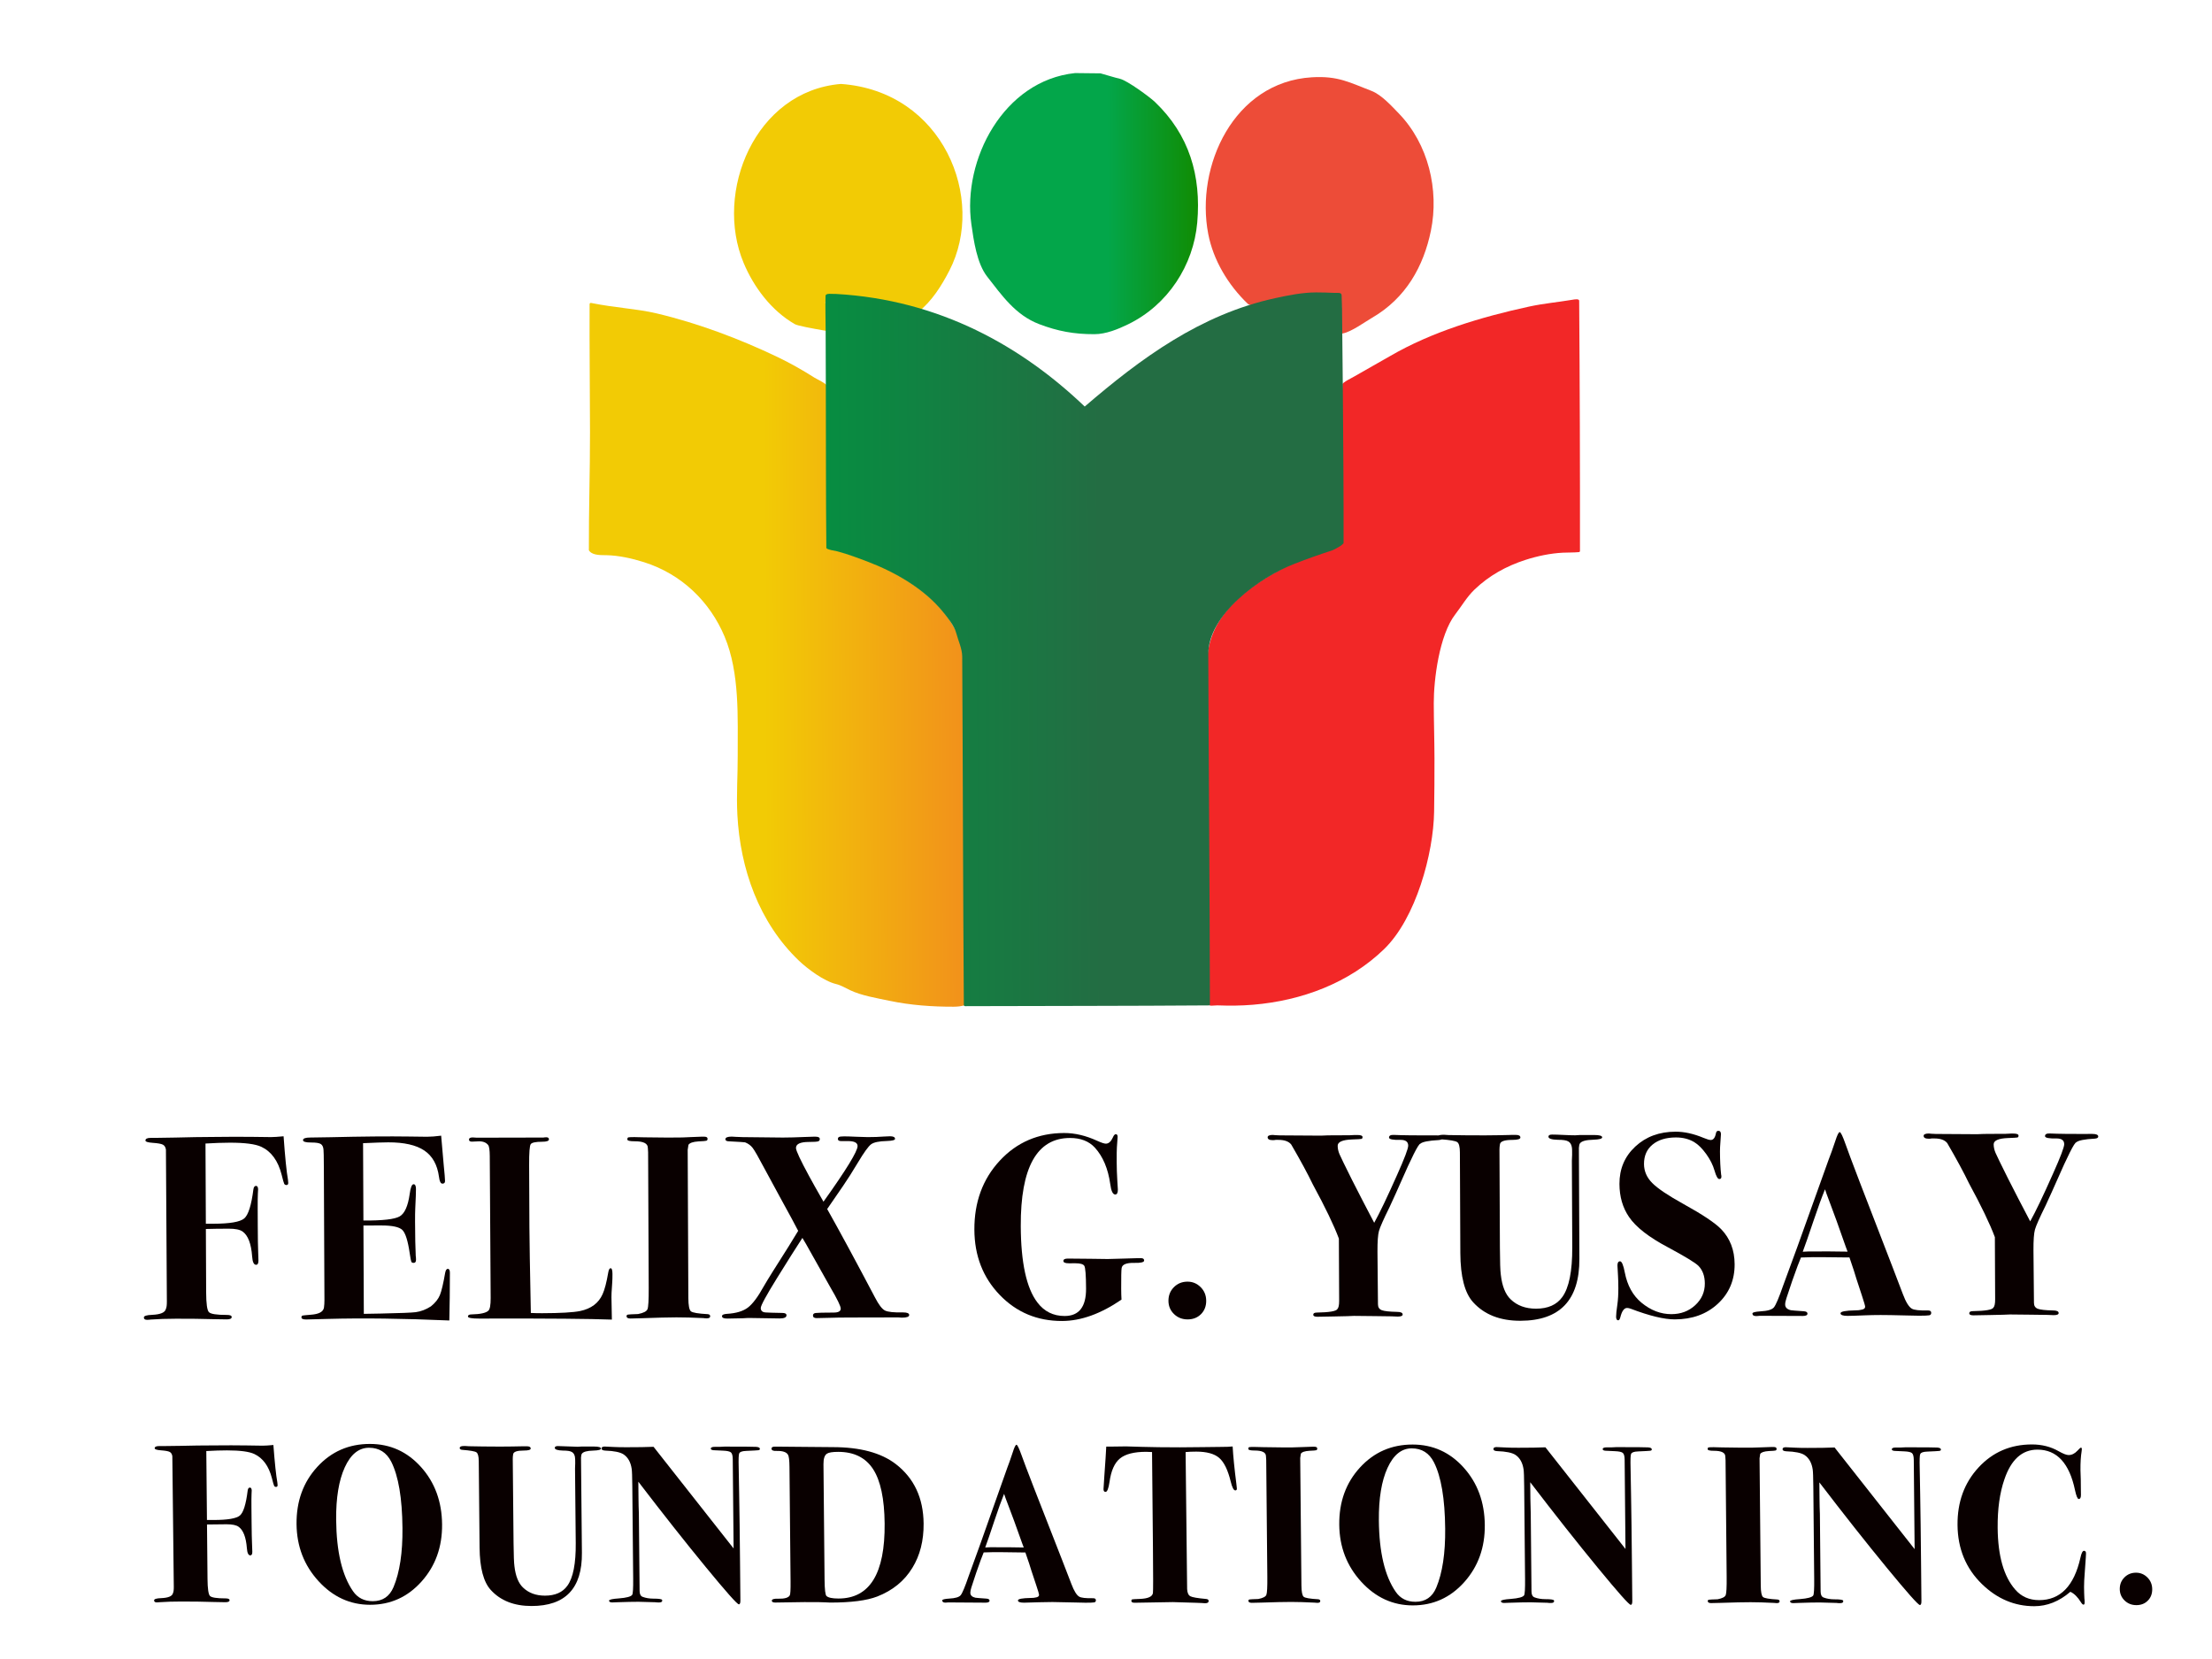 <?xml version="1.0" encoding="UTF-8" standalone="no"?>
<!DOCTYPE svg PUBLIC "-//W3C//DTD SVG 1.1//EN" "http://www.w3.org/Graphics/SVG/1.1/DTD/svg11.dtd">
<!-- Created with Vectornator (http://vectornator.io/) -->
<svg height="100%" stroke-miterlimit="10" style="fill-rule:nonzero;clip-rule:evenodd;stroke-linecap:round;stroke-linejoin:round;" version="1.1" viewBox="0 0 1080 810" width="100%" xml:space="preserve" xmlns="http://www.w3.org/2000/svg" xmlns:vectornator="http://vectornator.io" xmlns:xlink="http://www.w3.org/1999/xlink">
<defs>
<linearGradient gradientTransform="matrix(0.475 -0.001 0.002 0.473 188.091 18.781)" gradientUnits="userSpaceOnUse" id="LinearGradient" x1="207.447" x2="592.232" y1="637.423" y2="637.423">
<stop offset="0.467" stop-color="#f2cb05"/>
<stop offset="1" stop-color="#f2911b"/>
</linearGradient>
<filter color-interpolation-filters="sRGB" filterUnits="userSpaceOnUse" height="368.648" id="Filter" width="208.608" x="275.006" y="145.374">
<feDropShadow dx="-3.67321e-05" dy="10" flood-color="#000000" flood-opacity="0.333" in="SourceGraphic" result="Shadow" stdDeviation="5"/>
</filter>
<filter color-interpolation-filters="sRGB" filterUnits="userSpaceOnUse" height="369.889" id="Filter_2" width="206.749" x="577.174" y="143.629">
<feDropShadow dx="-3.67321e-05" dy="10" flood-color="#000000" flood-opacity="0.2" in="SourceGraphic" result="Shadow" stdDeviation="5"/>
</filter>
<linearGradient gradientTransform="matrix(0.371 -0.001 0.001 0.356 262.266 13.017)" gradientUnits="userSpaceOnUse" id="LinearGradient_2" x1="569.264" x2="869.298" y1="244.747" y2="244.747">
<stop offset="0.603" stop-color="#03a64a"/>
<stop offset="1" stop-color="#108c03"/>
</linearGradient>
<filter color-interpolation-filters="sRGB" filterUnits="userSpaceOnUse" height="152.487" id="Filter_3" width="136.266" x="461.156" y="33.178">
<feDropShadow dx="-3.67321e-05" dy="10" flood-color="#000000" flood-opacity="0.333" in="SourceGraphic" result="Shadow" stdDeviation="5"/>
</filter>
<filter color-interpolation-filters="sRGB" filterUnits="userSpaceOnUse" height="150.212" id="Filter_4" width="136.264" x="576.199" y="35.123">
<feDropShadow dx="-3.67321e-05" dy="10" flood-color="#000000" flood-opacity="0.333" in="SourceGraphic" result="Shadow" stdDeviation="5"/>
</filter>
<filter color-interpolation-filters="sRGB" filterUnits="userSpaceOnUse" height="147.555" id="Filter_5" width="136.539" x="345.887" y="38.482">
<feDropShadow dx="-3.67321e-05" dy="10" flood-color="#000000" flood-opacity="0.333" in="SourceGraphic" result="Shadow" stdDeviation="5"/>
</filter>
<linearGradient gradientTransform="matrix(0.475 -0.001 0.002 0.473 188.091 18.781)" gradientUnits="userSpaceOnUse" id="LinearGradient_3" x1="451.174" x2="982.651" y1="632.955" y2="632.955">
<stop offset="0" stop-color="#078d41"/>
<stop offset="0.531" stop-color="#236d43"/>
</linearGradient>
<filter color-interpolation-filters="sRGB" filterUnits="userSpaceOnUse" height="373.514" id="Filter_6" width="277.996" x="390.508" y="140.268">
<feDropShadow dx="-3.67321e-05" dy="10" flood-color="#000000" flood-opacity="0.333" in="SourceGraphic" result="Shadow" stdDeviation="5"/>
</filter>
</defs>
<g id="Layer-1" vectornator:layerName="Layer 1">
<path d="M288.383 147.874C288.211 148.04 287.867 148.139 287.866 148.374C287.761 169.242 288.043 190.11 288.065 210.979C288.086 230.683 287.447 248.874 287.51 268.579C287.511 268.765 287.73 268.972 287.846 269.12C289.531 271.265 294.015 271.023 296.041 271.065C302.184 271.193 308.671 272.659 314.475 274.499C332.928 280.347 346.666 293.864 353.773 310.791C361.257 328.615 360.127 350.478 360.185 368.887C360.216 378.547 359.508 388.161 360.018 397.82C361.401 424.059 370.473 450.328 390.085 469.061C394.245 473.035 402.276 479.053 408.286 480.477C410.555 481.015 412.927 482.441 415.042 483.449C420.643 486.12 428.044 487.319 434.26 488.627C444.538 490.788 455.13 491.554 465.667 491.521C467.553 491.515 469.347 491.328 471.114 490.755C470.934 434.137 470.84 377.518 470.574 320.899C470.563 318.448 469.807 315.745 468.994 313.422C462.724 295.526 446.402 284.222 429.433 276.133C423.365 273.24 416.446 271.269 409.949 269.21C409.215 268.977 403.983 268.038 403.975 267.233C403.72 240.962 403.98 214.688 403.724 188.416C403.714 187.371 398.74 185.078 397.744 184.444C391.938 180.75 385.795 177.254 379.547 174.275C361.182 165.52 341.193 157.896 320.576 153.01C310.943 150.727 300.809 150.382 288.383 147.874Z" fill="url(#LinearGradient)" fill-rule="nonzero" filter="url(#Filter)" stroke="none" vectornator:layerName="Curve 1" vectornator:shadowAngle="1.5708" vectornator:shadowColor="#000000" vectornator:shadowOffset="10" vectornator:shadowOpacity="0.333" vectornator:shadowRadius="10"/>
<path d="M767.651 146.366C760.666 147.542 753.551 148.176 746.643 149.674C722.967 154.81 699.072 162.018 678.734 173.833C672.919 177.211 667.028 180.434 661.121 183.865C660.287 184.35 655.436 186.743 655.424 187.624C655.081 213.812 651.882 238.644 651.708 264.833C651.702 265.743 650.134 268.196 649.194 268.457C642.96 270.191 636.594 272.439 630.792 275.25C612.838 283.948 593.401 296.856 589.927 317.281C589.814 317.943 589.673 318.607 589.674 319.278C589.684 376.229 589.69 433.181 589.957 490.132C589.964 491.567 592.879 490.814 594.371 490.867C600.393 491.079 605.844 491.055 611.755 490.562C635.662 488.572 658.724 479.905 675.762 463.423C691.313 448.381 699.911 416.685 700.2 396.251C700.323 387.605 700.405 378.958 700.377 370.311C700.349 361.331 700.061 352.354 700.032 343.374C699.996 331.934 702.695 310.052 710.533 299.941C713.611 295.971 716.151 291.504 719.836 287.94C726.905 281.102 735.389 276.411 744.701 273.395C750.535 271.505 756.968 270.146 763.113 269.845C765.706 269.718 768.313 269.812 770.897 269.571C771.141 269.548 771.414 269.306 771.414 269.07C771.457 228.331 771.328 187.592 771.026 146.854C771.018 145.76 768.772 146.177 767.651 146.366Z" fill="#f22727" fill-rule="nonzero" filter="url(#Filter_2)" stroke="none" vectornator:layerName="Curve 2" vectornator:shadowAngle="1.5708" vectornator:shadowColor="#000000" vectornator:shadowOffset="10" vectornator:shadowOpacity="0.2" vectornator:shadowRadius="10"/>
<path d="M524.9 35.678C490.054 39.303 469.796 77.951 474.271 109.478C475.388 117.346 476.954 128.642 481.998 135.065C489.082 144.084 495.712 153.816 507.381 158.261C516.368 161.683 524.322 163.196 534.383 163.164C539.998 163.147 545.878 160.718 550.716 158.374C570.257 148.906 582.731 129.486 584.551 108.632C586.546 85.764 580.633 65.773 563.9 49.791C561.378 47.383 550.443 39.33 546.776 38.461C543.645 37.719 540.642 36.713 537.324 35.813" fill="url(#LinearGradient_2)" fill-rule="nonzero" filter="url(#Filter_3)" stroke="none" vectornator:layerName="Curve 3" vectornator:shadowAngle="1.5708" vectornator:shadowColor="#000000" vectornator:shadowOffset="10" vectornator:shadowOpacity="0.333" vectornator:shadowRadius="10"/>
<path d="M640.531 37.734C602.365 40.012 583.558 81.185 589.915 114.217C592.375 127.001 599.648 139.179 609.226 148.327C611.513 150.512 618.737 147.008 621.674 146.293C631.842 143.815 645.187 146.52 655.673 146.487C655.74 146.487 652.704 145.629 653.404 145.962C658.036 148.171 650.231 163.856 655.724 162.782C659.882 161.97 666.418 157.182 669.967 155.12C686.422 145.561 695.072 130.029 698.635 112.628C702.694 92.804 697.45 70.293 682.884 55.31C679.677 52.011 674.538 46.252 669.615 44.377C658.967 40.321 653.449 36.963 640.531 37.734Z" fill="#ed4c38" fill-rule="nonzero" filter="url(#Filter_4)" stroke="none" vectornator:layerName="Curve 4" vectornator:shadowAngle="1.5708" vectornator:shadowColor="#000000" vectornator:shadowOffset="10" vectornator:shadowOpacity="0.333" vectornator:shadowRadius="10"/>
<path d="M410.566 40.982C368.647 44.473 348.541 93.757 363.099 128.43C368.01 140.128 376.585 151.687 388.104 158.282C390.701 159.769 415.85 163.537 415.85 163.537C415.85 163.537 402.849 152.998 402.999 147.513C403.036 146.16 404.564 146.321 405.971 146.253C408.65 146.125 411.331 145.987 414.014 145.979C422.708 145.951 431.575 147.897 439.975 149.888C440.679 150.055 448.263 152.374 448.286 152.356C454.998 147.099 459.801 139.332 463.532 132.105C481.614 97.071 460.528 44.535 410.566 40.982Z" fill="#f2cb05" fill-rule="nonzero" filter="url(#Filter_5)" stroke="none" vectornator:layerName="Curve 5" vectornator:shadowAngle="1.5708" vectornator:shadowColor="#000000" vectornator:shadowOffset="10" vectornator:shadowOpacity="0.333" vectornator:shadowRadius="10"/>
<path d="M407.993 143.506C406.32 143.646 403.109 142.906 403.066 144.52C402.916 150.171 403.102 155.827 403.12 161.48C403.12 161.647 403.121 161.813 403.121 161.979C403.149 170.626 403.176 179.272 403.204 187.919C403.204 188.085 403.205 188.252 403.206 188.418C403.289 214.773 403.201 241.13 403.457 267.484C403.465 268.34 408.192 269.018 408.912 269.213C413.852 270.553 418.706 272.346 423.459 274.156C437.178 279.381 451.219 287.48 460.384 298.733C462.685 301.558 465.956 305.587 466.904 309.188C467.891 312.932 469.77 316.657 469.795 320.652C470.146 377.354 470.156 434.057 470.595 490.757C470.601 491.466 471.782 491.252 472.154 491.251C511.509 491.127 550.865 491.169 590.219 490.88C590.464 490.878 590.737 490.614 590.736 490.379C590.642 433.428 590.115 376.478 589.934 319.526C589.872 299.968 615.046 281.86 632.09 275.246C638.183 272.88 644.255 270.723 650.492 268.703C651.252 268.457 655.988 265.991 655.991 265.05C656.119 226.801 655.242 150.608 655.242 150.608C655.242 150.608 655.11 146.256 655.037 144.076C654.99 142.642 652.882 143.051 651.39 142.99C648.451 142.871 645.509 142.759 642.567 142.768C635.905 142.789 629.076 144.169 622.595 145.575C586.17 153.475 557.025 174.92 529.608 198.496C499.289 169.537 459.27 146.364 407.993 143.506Z" fill="url(#LinearGradient_3)" fill-rule="nonzero" filter="url(#Filter_6)" stroke="none" vectornator:layerName="Curve 6" vectornator:shadowAngle="1.5708" vectornator:shadowColor="#000000" vectornator:shadowOffset="10" vectornator:shadowOpacity="0.333" vectornator:shadowRadius="10"/>
<g fill="#090000" opacity="1" stroke="none" vectornator:blendMode="luminosity" vectornator:layerName="Text 7">
<path d="M140.737 577.562C140.74 578.245 140.443 578.587 139.845 578.588C139.333 578.589 138.97 578.376 138.754 577.95C138.539 577.524 138.127 576.074 137.519 573.601C135.782 566.778 132.477 562.22 127.602 559.926C124.695 558.567 119.529 557.896 112.105 557.912C108.692 557.92 104.767 558.056 100.331 558.322L100.505 597.489L104.217 597.481C112.238 597.464 117.248 596.6 119.245 594.889C121.243 593.178 122.737 588.438 123.726 580.671C123.892 579.561 124.316 579.006 124.999 579.004C125.682 579.003 126.026 579.642 126.032 580.922C126.03 580.495 125.989 581.071 125.911 582.65C125.833 584.229 125.802 586.81 125.817 590.394L125.854 598.714C125.881 604.688 125.941 608.634 126.035 610.554C126.129 612.474 126.179 614.116 126.185 615.482C126.191 616.847 125.81 617.53 125.042 617.532C123.932 617.534 123.286 616.171 123.104 613.44C122.649 607.212 121.095 603.162 118.442 601.29C117.158 600.355 114.894 599.89 111.651 599.897C107.299 599.907 103.588 599.957 100.516 600.049L100.653 631.025C100.677 636.486 101.118 639.685 101.976 640.622C102.833 641.559 105.779 642.022 110.814 642.011C112.35 642.008 113.12 642.347 113.123 643.03C113.126 643.798 112.317 644.184 110.696 644.187C108.818 644.191 106.557 644.154 103.911 644.074C98.62 643.915 92.646 643.842 85.99 643.857C81.297 643.867 77.159 644.004 73.576 644.268C73.064 644.354 72.467 644.398 71.784 644.4C70.76 644.402 70.247 644.019 70.243 643.251C70.24 642.483 71.603 642.053 74.334 641.962C78.343 641.783 80.558 640.839 80.977 639.132C81.315 638.448 81.481 637.253 81.473 635.547L81.016 561.308C80.84 560.113 80.346 559.304 79.534 558.879C78.721 558.454 77.098 558.159 74.666 557.994C72.233 557.828 71.015 557.447 71.013 556.849C71.009 555.996 71.86 555.568 73.567 555.564L75.999 555.559C76.34 555.558 79.583 555.508 85.726 555.409C92.552 555.224 98.568 555.126 103.773 555.114C111.538 555.012 118.109 554.998 123.485 555.071L132.318 555.18C133.683 555.177 135.73 555.045 138.46 554.783C139.188 565.021 139.902 572.102 140.602 576.026C140.69 576.538 140.734 577.05 140.737 577.562Z"/>
<path d="M219.66 621.422C219.66 621.593 219.635 625.561 219.584 633.327C219.517 637.423 219.466 640.367 219.431 642.159C219.397 643.951 219.379 644.804 219.379 644.719C196.846 643.744 177.133 643.488 160.239 643.952L149.488 644.231C147.952 644.234 147.183 643.895 147.18 643.212C147.177 642.7 147.368 642.401 147.752 642.315C148.135 642.229 149.436 642.098 151.654 641.922C155.663 641.657 157.834 640.501 158.167 638.452C158.332 637.342 158.412 636.105 158.406 634.74L158.119 569.844C158.096 564.724 158.041 561.908 157.953 561.397C157.862 560.031 157.431 559.094 156.661 558.583C155.89 558.073 154.311 557.82 151.921 557.826C149.276 557.831 147.952 557.45 147.948 556.682C147.944 555.829 149.116 555.4 151.463 555.395C153.809 555.39 157.073 555.34 161.254 555.245C176.954 554.87 189.796 554.757 199.781 554.906L208.485 555.015C210.363 555.011 212.666 554.835 215.395 554.488L216.609 568.437C217.055 572.873 217.281 575.604 217.285 576.628C217.289 577.481 216.864 577.909 216.011 577.91C215.157 577.912 214.598 576.804 214.332 574.586C213.538 568.7 211.151 564.417 207.171 561.738C203.191 559.058 197.319 557.727 189.553 557.744C187.164 557.749 183.069 557.886 177.267 558.155L177.434 595.914C186.821 595.979 192.728 595.305 195.153 593.892C197.579 592.478 199.206 588.827 200.033 582.937C200.446 579.779 201.079 578.199 201.932 578.197C202.7 578.195 203.087 578.962 203.094 580.498C203.101 582.034 202.987 585.192 202.752 589.971C202.674 591.593 202.641 593.769 202.653 596.499C202.686 603.838 202.795 609.384 202.983 613.139C203.07 613.65 203.116 614.29 203.119 615.058C203.124 616.082 202.742 616.595 201.974 616.597C201.377 616.598 200.992 616.407 200.82 616.023C200.647 615.64 200.385 614.254 200.033 611.865C199.153 605.808 197.963 602.035 196.463 600.545C194.963 599.055 191.525 598.316 186.149 598.327L177.445 598.346L177.636 641.482L185.828 641.336C195.213 641.145 200.93 640.919 202.977 640.659C205.535 640.312 208.006 639.368 210.388 637.827C212.514 636.115 213.978 634.277 214.78 632.313C215.582 630.349 216.44 626.72 217.356 621.427C217.606 620.147 218.03 619.506 218.627 619.505C219.31 619.503 219.654 620.142 219.66 621.422Z"/>
<path d="M299.031 622.018C299.038 623.639 299.001 625.005 298.921 626.114C298.596 629.87 298.482 632.899 298.577 635.203L298.745 644.291C287.821 643.888 268.065 643.717 239.479 643.779L234.103 643.791C230.348 643.799 228.469 643.462 228.466 642.779C228.463 642.097 229.059 641.754 230.254 641.751C234.52 641.657 237.248 641.054 238.438 639.942C239.203 639.257 239.578 637.208 239.563 633.795L239.127 564.42C239.114 561.519 238.85 559.727 238.335 559.046C237.306 557.768 235.724 557.174 233.591 557.264L230.392 557.399C229.453 557.401 228.983 557.061 228.98 556.378C228.976 555.696 229.572 555.353 230.767 555.35C231.45 555.349 232.132 555.39 232.816 555.474L265.327 555.403C265.754 555.317 266.223 555.273 266.735 555.272C267.588 555.27 268.016 555.611 268.019 556.293C268.023 557.061 266.915 557.448 264.697 557.453C261.539 557.459 259.685 557.847 259.134 558.617C258.582 559.386 258.32 562.757 258.346 568.73L258.481 599.194C258.509 605.423 258.741 619.375 259.179 641.049C260.801 641.13 262.635 641.169 264.683 641.165C273.643 641.145 279.829 640.79 283.239 640.1C288.61 638.979 292.267 636.241 294.21 631.884C295.225 629.664 296.148 626.12 296.979 621.254C297.229 619.889 297.61 619.205 298.122 619.204C298.72 619.203 299.023 620.141 299.031 622.018Z"/>
<path d="M346.747 642.65C346.75 643.333 346.196 643.675 345.087 643.678C344.49 643.679 343.935 643.638 343.423 643.553C338.301 643.309 333.906 643.19 330.237 643.198C326.397 643.206 320.765 643.347 313.343 643.619C310.868 643.71 309.034 643.756 307.839 643.759C306.559 643.762 305.918 643.379 305.914 642.611C305.912 642.184 306.146 641.928 306.615 641.841C307.084 641.755 308.726 641.666 311.542 641.575C314.185 641.057 315.717 640.264 316.139 639.197C316.561 638.129 316.759 634.694 316.733 628.891L316.461 567.324C316.453 565.703 316.446 564.124 316.44 562.588C316.348 561.052 316.302 560.327 316.302 560.412C316.293 558.279 314.155 557.217 309.888 557.226C307.499 557.232 306.303 556.936 306.3 556.338C306.297 555.741 306.466 555.399 306.807 555.313C307.148 555.227 308.257 555.182 310.135 555.178C309.281 555.18 310.818 555.219 314.743 555.296C318.669 555.373 322.04 555.408 324.856 555.402L331.384 555.388C332.749 555.385 334.69 555.316 337.207 555.183C339.724 555.05 341.494 554.982 342.518 554.979L343.798 554.977C344.907 554.974 345.464 555.314 345.467 555.997C345.469 556.509 345.278 556.829 344.895 556.958C344.511 557.087 343.211 557.197 340.992 557.287C338.348 557.463 336.729 558.021 336.136 558.961L335.763 561.394L336.083 633.713C336.099 637.383 336.514 639.558 337.328 640.239C338.142 640.92 340.896 641.383 345.59 641.629C346.358 641.712 346.744 642.053 346.747 642.65Z"/>
<path d="M443.905 642.055C443.908 642.908 442.716 643.338 440.326 643.343C439.985 643.344 439.387 643.302 438.534 643.219C437.68 643.221 436.784 643.223 435.846 643.225L414.726 643.271C410.63 643.279 407.387 643.329 404.998 643.42C402.609 643.51 400.519 643.557 398.727 643.561C397.532 643.564 396.933 643.139 396.929 642.285C396.926 641.603 397.351 641.196 398.204 641.066C399.057 640.937 402 640.866 407.035 640.855C409.339 640.85 410.488 640.208 410.483 638.928C410.477 637.733 408.798 634.281 405.445 628.571C402.778 623.798 398.779 616.681 393.446 607.221C393.102 606.624 392.543 605.687 391.769 604.408C388.803 608.938 384.672 615.475 379.376 624.019C374.081 632.564 371.436 637.434 371.441 638.629C371.447 639.994 372.261 640.717 373.883 640.799C374.907 640.882 377.595 640.962 381.948 641.038C383.313 641.035 383.997 641.417 384.001 642.185C384.005 643.209 382.898 643.724 380.68 643.729L366.342 643.504C366.342 643.504 365.916 643.505 365.063 643.506C364.21 643.594 363.399 643.638 362.631 643.64L355.08 643.784C353.373 643.788 352.518 643.406 352.515 642.638C352.512 641.955 353.321 641.569 354.941 641.48C359.378 641.215 362.765 640.205 365.104 638.45C367.443 636.696 370.052 633.213 372.93 628.001C373.861 626.378 375.344 623.943 377.378 620.696C383.479 611.125 387.589 604.546 389.706 600.957C388.415 598.4 385.446 592.902 380.801 584.464L373.316 570.657C370.39 565.116 368.455 561.728 367.511 560.493C366.567 559.258 365.325 558.343 363.787 557.749C363.445 557.665 360.884 557.5 356.104 557.254C354.824 557.257 354.183 556.917 354.18 556.234C354.176 555.381 355.198 554.952 357.246 554.947C357.502 554.947 358.228 554.988 359.423 555.071C360.618 555.153 361.685 555.194 362.623 555.192L382.208 555.405C385.366 555.398 388.907 555.305 392.831 555.126C394.452 555.037 395.86 554.992 397.055 554.989L398.207 554.986C399.572 554.983 400.256 555.366 400.26 556.134C400.262 556.731 399.965 557.116 399.369 557.288C398.772 557.46 397.279 557.548 394.89 557.554C390.709 557.563 388.622 558.549 388.631 560.511C388.637 561.791 390.79 566.395 395.092 574.321C396.469 576.878 398.791 581.012 402.059 586.722C413.169 571.167 418.718 562.11 418.707 559.55C418.7 557.929 417.118 557.121 413.96 557.128L410.76 557.135C409.651 557.138 409.095 556.797 409.092 556.115C409.09 555.688 409.259 555.368 409.599 555.154C409.94 554.94 410.793 554.831 412.158 554.828C413.438 554.825 415.358 554.885 417.919 555.008C420.479 555.13 422.4 555.19 423.68 555.187C426.666 555.181 429.269 555.09 431.487 554.914C432.595 554.826 433.619 554.782 434.558 554.779C436.179 554.776 436.992 555.201 436.996 556.054C436.998 556.651 435.677 556.996 433.032 557.087C429.193 557.18 426.614 557.719 425.295 558.704C423.977 559.688 421.835 562.658 418.871 567.614C416.16 572.142 413.745 575.945 411.625 579.021L403.867 590.302C410.146 601.467 417.932 615.872 427.227 633.515C429.034 637.01 430.644 639.119 432.055 639.841C433.466 640.563 436.433 640.877 440.955 640.782C442.918 640.777 443.901 641.202 443.905 642.055Z"/>
<path d="M558.62 615.438C558.623 616.291 557.004 616.679 553.761 616.6C549.92 616.523 547.876 617.381 547.628 619.174C547.462 620.198 547.391 623.569 547.417 629.286C547.426 631.249 547.476 632.998 547.568 634.534C537.444 641.468 527.774 644.945 518.558 644.965C506.441 644.991 496.289 640.747 488.101 632.231C479.914 623.716 475.793 613.101 475.736 600.386C475.677 586.903 479.808 575.673 488.131 566.695C496.454 557.717 506.93 553.214 519.559 553.187C524.765 553.175 530.146 554.444 535.704 556.992C537.757 557.926 539.167 558.392 539.935 558.39C541.3 558.388 542.447 557.361 543.377 555.311C543.799 554.286 544.266 553.773 544.778 553.772C545.376 553.771 545.676 554.197 545.68 555.05C545.681 555.221 545.56 556.928 545.319 560.171C545.238 561.195 545.206 563.627 545.223 567.467C545.236 570.368 545.334 573.312 545.518 576.298C545.702 579.285 545.794 580.778 545.794 580.778C545.801 582.399 545.378 583.211 544.525 583.213C543.33 583.215 542.512 581.51 542.07 578.098C541.013 570.591 538.512 564.666 534.567 560.322C531.652 557.171 527.592 555.601 522.386 555.613C506.258 555.648 498.258 570.001 498.385 598.673C498.464 616.507 501.164 628.917 506.486 635.903C509.833 640.333 514.281 642.542 519.827 642.53C526.825 642.515 530.304 638.07 530.264 629.195C530.235 622.54 529.941 618.807 529.383 617.997C528.824 617.188 527.393 616.786 525.089 616.791L521.889 616.798C520.097 616.802 519.2 616.42 519.196 615.652C519.193 614.884 519.916 614.498 521.367 614.495C524.354 614.488 528.109 614.523 532.632 614.598L540.824 614.709C542.446 614.705 545.027 614.635 548.567 614.5C552.108 614.364 554.39 614.295 555.414 614.293L557.078 614.289C558.102 614.287 558.616 614.67 558.62 615.438Z"/>
<path d="M588.923 635.084C588.935 637.729 588.091 639.907 586.392 641.618C584.693 643.328 582.52 644.186 579.875 644.192C577.23 644.197 575.007 643.328 573.207 641.582C571.408 639.837 570.502 637.684 570.491 635.124C570.479 632.479 571.365 630.258 573.149 628.462C574.933 626.666 577.148 625.766 579.793 625.76C582.268 625.754 584.405 626.646 586.205 628.434C588.005 630.222 588.911 632.439 588.923 635.084Z"/>
<path d="M704.172 555.602C704.174 556.199 703.621 556.541 702.512 556.629C697.479 556.896 694.452 557.5 693.432 558.441C692.494 558.614 689.28 564.978 683.789 577.534C682.606 580.267 680.831 584.196 678.465 589.321C675.505 595.301 673.772 599.209 673.269 601.045C672.765 602.88 672.524 606.23 672.545 611.094L672.787 636.822C672.794 638.272 673.416 639.231 674.656 639.698C675.895 640.164 678.35 640.436 682.02 640.514C683.897 640.51 684.837 640.934 684.841 641.788C684.844 642.47 684.035 642.813 682.414 642.817C682.072 642.818 681.091 642.777 679.469 642.695C677.507 642.7 674.776 642.663 671.277 642.585L661.036 642.479C660.78 642.48 659.671 642.525 657.709 642.615C655.32 642.705 653.187 642.752 651.309 642.756L643.246 642.902C641.881 642.905 641.196 642.565 641.193 641.882C641.19 641.2 641.786 640.857 642.981 640.855C649.039 640.756 652.365 640.194 652.957 639.169C653.552 638.57 653.845 637.204 653.835 635.071L653.701 604.735C651.283 598.255 647.063 589.475 641.04 578.395C638.542 573.195 635.015 566.675 630.457 558.834C629.256 557.3 627.162 556.537 624.175 556.543L622.767 556.546C622.426 556.633 622 556.676 621.488 556.677C619.781 556.681 618.926 556.214 618.921 555.275C618.918 554.507 619.812 554.121 621.604 554.117C621.348 554.118 621.711 554.159 622.693 554.243C623.675 554.326 625.317 554.365 627.621 554.36L642.726 554.455C643.323 554.454 644.262 554.452 645.542 554.449C647.078 554.36 648.955 554.314 651.173 554.309L658.725 554.292C659.579 554.29 660.475 554.246 661.413 554.159C662.351 554.156 662.778 554.156 662.693 554.156C664.399 554.152 665.254 554.491 665.257 555.174C665.26 555.686 665.069 555.985 664.685 556.071C664.302 556.158 662.787 556.246 660.142 556.337C655.45 556.518 653.108 557.547 653.116 559.425C653.122 560.79 653.427 562.176 654.031 563.583C654.634 564.989 656.658 569.145 660.102 576.049C663.115 582.016 666.73 589.006 670.947 597.018C673.571 592.319 677.292 584.545 682.108 573.698C685.741 565.583 687.554 560.8 687.548 559.35C687.54 557.472 686.298 556.536 683.824 556.542C680.069 556.635 678.19 556.255 678.186 555.402C678.182 554.463 678.991 554.035 680.613 554.117L684.197 554.237C686.587 554.317 690.641 554.351 696.358 554.339L701.222 554.328C703.185 554.324 704.168 554.748 704.172 555.602Z"/>
<path d="M782.259 555.304C782.262 555.987 780.813 556.374 777.912 556.465C774.328 556.558 772.155 557.161 771.392 558.272C771.137 558.613 770.97 559.339 770.889 560.449L771.129 614.592C771.219 634.731 761.621 644.821 742.335 644.863C732.437 644.884 724.743 641.872 719.255 635.825C715.139 631.311 713.055 623.294 713.004 611.774L712.787 562.623C712.775 559.892 712.341 558.229 711.485 557.634C710.629 557.038 707.939 556.575 703.414 556.243C702.475 556.16 702.004 555.82 702.002 555.222C701.998 554.454 702.765 554.069 704.301 554.065C704.301 554.065 704.642 554.065 705.325 554.063C706.093 554.147 706.733 554.188 707.245 554.187L715.182 554.298C722.692 554.367 728.238 554.355 731.822 554.262C736.6 554.166 738.477 554.119 737.453 554.121L740.141 554.115C741.592 554.112 742.319 554.537 742.323 555.391C742.326 556.159 741.005 556.546 738.36 556.551C734.605 556.559 732.603 557.246 732.353 558.612C732.187 559.551 732.105 560.448 732.109 561.301L732.321 609.172C732.352 616.084 732.499 620.479 732.763 622.355C733.385 627.901 734.982 631.908 737.553 634.377C740.724 637.442 744.869 638.969 749.989 638.958C755.792 638.945 760.05 637.059 762.764 633.298C766.072 628.768 767.7 620.658 767.648 608.968L767.461 566.728C767.458 565.96 767.496 564.979 767.576 563.784C767.571 562.589 767.568 561.864 767.567 561.608C767.557 559.389 766.91 557.94 765.627 557.26C764.772 556.75 763.107 556.498 760.632 556.503C757.56 556.424 756.021 555.916 756.017 554.977C756.014 554.294 756.61 553.952 757.805 553.949C759.085 553.946 760.962 554.006 763.437 554.129C765.913 554.251 767.79 554.311 769.07 554.309C769.156 554.308 769.881 554.264 771.246 554.176C772.696 554.173 774.019 554.17 775.214 554.167L778.286 554.161C780.931 554.155 782.255 554.536 782.259 555.304Z"/>
<path d="M846.926 617.243C846.96 625.009 844.237 631.436 838.755 636.525C833.274 641.614 826.266 644.168 817.733 644.187C812.527 644.198 805.352 642.464 796.206 638.986C795.522 638.731 794.924 638.604 794.412 638.605C792.961 638.609 791.859 640.147 791.104 643.221C790.852 644.16 790.513 644.63 790.087 644.631C789.404 644.632 789.06 644.036 789.055 642.841C789.05 641.732 789.254 639.769 789.669 636.952C790 634.647 790.158 631.959 790.145 628.887C790.134 626.412 790.082 624.45 789.991 622.999C789.807 620.098 789.714 618.392 789.712 617.88C789.706 616.514 790.13 615.831 790.983 615.829C791.836 615.827 792.612 617.66 793.311 621.328C794.534 627.64 797.244 632.541 801.441 636.03C805.98 639.775 810.852 641.642 816.057 641.63C820.665 641.62 824.542 640.161 827.686 637.253C830.831 634.345 832.394 630.8 832.375 626.619C832.359 623.035 831.323 620.179 829.265 618.05C827.722 616.517 822.76 613.499 814.377 608.994C805.054 604.065 798.717 599.129 795.367 594.187C792.275 589.671 790.715 584.299 790.688 578.07C790.655 570.731 793.231 564.645 798.415 559.813C803.599 554.98 810.159 552.555 818.095 552.538C822.361 552.529 826.931 553.543 831.804 555.58C833.429 556.259 834.582 556.598 835.265 556.597C836.545 556.594 837.393 555.483 837.81 553.263C837.977 552.495 838.36 552.11 838.957 552.109C839.81 552.107 840.239 552.661 840.244 553.77C840.246 554.197 840.166 555.391 840.004 557.354C839.842 559.317 839.764 560.939 839.77 562.219C839.789 566.656 839.977 570.41 840.332 573.482C840.418 573.738 840.462 574.079 840.464 574.505C840.468 575.273 840.128 575.658 839.445 575.66C838.677 575.661 837.903 574.298 837.123 571.569C836.343 568.84 834.987 566.133 833.055 563.45C831.123 560.766 829.173 558.829 827.205 557.638C824.639 556.108 821.649 555.346 818.235 555.354C813.457 555.364 809.664 556.524 806.859 558.834C804.053 561.145 802.659 564.305 802.677 568.316C802.692 571.814 804.028 574.905 806.686 577.587C809.343 580.269 814.435 583.693 821.963 587.858C831.202 592.958 837.321 597.04 840.322 600.106C844.694 604.619 846.895 610.331 846.926 617.243Z"/>
<path d="M942.911 640.971C942.914 641.653 942.596 642.059 941.957 642.189C941.317 642.318 939.675 642.386 937.03 642.392C936.347 642.393 934.427 642.355 931.269 642.276C924.954 642.119 920.601 642.043 918.212 642.048C915.396 642.055 912.922 642.103 910.789 642.193C906.523 642.373 903.622 642.464 902.086 642.468C899.782 642.473 898.628 642.048 898.624 641.195C898.62 640.342 901.05 639.867 905.914 639.771C907.109 639.769 908.004 639.681 908.601 639.509C909.965 639.336 910.646 638.822 910.642 637.969C910.64 637.542 910.12 635.751 909.082 632.596L906.357 624.282C905.837 622.406 904.712 618.952 902.983 613.922L900.679 613.927L890.695 613.82C887.11 613.743 883.313 613.794 879.303 613.973C878.543 615.681 877.109 619.524 875.002 625.502L872.223 633.828C871.802 635.109 871.594 636.134 871.597 636.902C871.603 638.352 872.546 639.289 874.425 639.712C874.852 639.796 876.944 639.962 880.7 640.21C881.895 640.293 882.494 640.675 882.497 641.358C882.5 642.126 881.734 642.512 880.198 642.515L859.077 642.433C858.566 642.519 858.011 642.563 857.414 642.565C856.219 642.567 855.62 642.142 855.616 641.288C855.614 640.776 856.935 640.432 859.58 640.256C862.992 640.078 865.165 639.433 866.099 638.322C867.033 637.21 868.553 633.623 870.66 627.56C872.262 623.29 874.581 616.97 877.616 608.601L892.915 565.943C893.674 564.064 894.728 561.118 896.076 557.105C897.001 554.201 897.72 552.749 898.232 552.748C898.744 552.747 899.692 554.707 901.074 558.63C902.803 563.661 910.401 583.527 923.867 618.228C925.593 622.662 927.32 627.181 929.047 631.785C930.515 635.707 931.976 638.093 933.43 638.943C934.543 639.624 937.189 639.917 941.37 639.822C942.394 639.82 942.908 640.203 942.911 640.971ZM902.075 611.108C901.988 610.852 901.686 610.042 901.168 608.678C897.711 598.786 895.205 591.837 893.652 587.83C893.22 586.721 892.616 585.101 891.838 582.97L891.06 580.667C889.54 584.34 887.685 589.421 885.495 595.912C883.053 603.17 881.283 608.251 880.187 611.155C880.955 611.153 881.893 611.109 883.002 611.021C884.026 611.019 884.965 611.017 885.818 611.015L892.986 610.999C894.949 610.995 897.979 611.031 902.075 611.108Z"/>
<path d="M1024.46 554.906C1024.46 555.503 1023.91 555.845 1022.8 555.933C1017.77 556.2 1014.74 556.804 1013.72 557.745C1012.78 557.918 1009.57 564.282 1004.08 576.838C1002.89 579.571 1001.12 583.5 998.752 588.625C995.792 594.605 994.06 598.513 993.556 600.349C993.052 602.185 992.811 605.534 992.832 610.398L993.074 636.126C993.081 637.576 993.704 638.535 994.943 639.002C996.183 639.468 998.637 639.74 1002.31 639.818C1004.18 639.814 1005.12 640.238 1005.13 641.092C1005.13 641.774 1004.32 642.117 1002.7 642.121C1002.36 642.122 1001.38 642.081 999.756 641.999C997.794 642.004 995.063 641.967 991.564 641.889L981.323 641.783C981.067 641.784 979.958 641.829 977.996 641.919C975.607 642.009 973.474 642.056 971.597 642.06L963.533 642.206C962.168 642.209 961.484 641.869 961.481 641.186C961.478 640.504 962.073 640.161 963.268 640.159C969.326 640.06 972.652 639.498 973.245 638.473C973.839 637.874 974.132 636.508 974.122 634.375L973.988 604.039C971.57 597.559 967.35 588.779 961.327 577.699C958.83 572.499 955.302 565.979 950.745 558.138C949.543 556.604 947.449 555.841 944.462 555.847L943.054 555.85C942.713 555.937 942.287 555.98 941.775 555.981C940.068 555.985 939.213 555.518 939.209 554.579C939.205 553.811 940.1 553.425 941.892 553.421C941.636 553.422 941.998 553.463 942.98 553.547C943.962 553.63 945.605 553.669 947.909 553.664L963.013 553.759C963.611 553.758 964.549 553.756 965.829 553.753C967.365 553.664 969.242 553.618 971.461 553.613L979.013 553.596C979.866 553.595 980.762 553.55 981.7 553.463C982.639 553.46 983.065 553.46 982.98 553.46C984.687 553.456 985.542 553.796 985.545 554.478C985.547 554.99 985.356 555.289 984.973 555.375C984.589 555.462 983.075 555.55 980.43 555.641C975.737 555.822 973.395 556.851 973.403 558.729C973.409 560.094 973.714 561.48 974.318 562.887C974.921 564.293 976.945 568.449 980.389 575.353C983.402 581.32 987.017 588.31 991.234 596.322C993.859 591.623 997.579 583.849 1002.39 573.002C1006.03 564.887 1007.84 560.104 1007.84 558.654C1007.83 556.776 1006.59 555.84 1004.11 555.846C1000.36 555.939 998.477 555.559 998.474 554.706C998.47 553.767 999.278 553.339 1000.9 553.421L1004.48 553.541C1006.87 553.621 1010.93 553.655 1016.65 553.643L1021.51 553.632C1023.47 553.628 1024.45 554.052 1024.46 554.906Z"/>
</g>
<g fill="#090000" opacity="1" stroke="none" vectornator:blendMode="luminosity" vectornator:layerName="Text 8">
<path d="M135.535 725.096C135.54 725.682 135.286 725.975 134.773 725.975C134.333 725.975 134.02 725.791 133.833 725.425C133.646 725.058 133.286 723.811 132.752 721.684C131.23 715.817 128.369 711.892 124.171 709.91C121.666 708.735 117.224 708.146 110.844 708.142C107.911 708.14 104.538 708.248 100.727 708.466L101.046 742.125L104.236 742.127C111.13 742.131 115.431 741.4 117.14 739.934C118.85 738.469 120.113 734.399 120.93 727.727C121.067 726.774 121.429 726.297 122.016 726.298C122.603 726.298 122.901 726.848 122.912 727.948C122.908 727.581 122.876 728.076 122.816 729.433C122.755 730.79 122.74 733.008 122.769 736.088L122.837 743.237C122.885 748.37 122.954 751.762 123.043 753.412C123.132 755.062 123.182 756.473 123.193 757.647C123.204 758.82 122.88 759.406 122.22 759.406C121.267 759.406 120.706 758.232 120.537 755.885C120.119 750.532 118.766 747.048 116.478 745.433C115.37 744.626 113.423 744.222 110.636 744.22C106.896 744.218 103.706 744.253 101.067 744.325L101.319 770.943C101.364 775.637 101.757 778.387 102.498 779.194C103.239 780.001 105.772 780.405 110.099 780.408C111.419 780.409 112.082 780.702 112.087 781.289C112.094 781.949 111.4 782.279 110.007 782.278C108.394 782.277 106.45 782.239 104.176 782.164C99.628 782.015 94.494 781.939 88.774 781.936C84.74 781.933 81.185 782.041 78.107 782.259C77.668 782.332 77.155 782.369 76.568 782.368C75.688 782.368 75.245 782.038 75.239 781.378C75.232 780.718 76.402 780.352 78.748 780.28C82.193 780.135 84.092 779.33 84.445 777.863C84.733 777.277 84.87 776.25 84.856 774.784L84.141 710.986C83.985 709.96 83.556 709.263 82.856 708.896C82.156 708.529 80.76 708.271 78.669 708.123C76.578 707.976 75.529 707.645 75.525 707.132C75.518 706.398 76.248 706.032 77.714 706.033L79.804 706.034C80.097 706.034 82.884 705.999 88.163 705.929C94.028 705.786 99.198 705.715 103.671 705.718C110.344 705.649 115.99 705.652 120.611 705.728L128.202 705.842C129.375 705.843 131.134 705.734 133.479 705.515C134.149 714.315 134.793 720.402 135.412 723.776C135.49 724.216 135.53 724.656 135.535 725.096Z"/>
<path d="M215.846 744.281C215.95 755.281 212.61 764.573 205.825 772.159C199.041 779.745 190.662 783.535 180.688 783.529C170.935 783.523 162.539 779.669 155.499 771.965C148.459 764.261 144.888 754.983 144.785 744.13C144.679 732.984 148.056 723.673 154.915 716.197C161.774 708.722 170.337 704.987 180.604 704.993C190.504 704.999 198.826 708.762 205.571 716.282C212.315 723.802 215.74 733.135 215.846 744.281ZM196.503 746.03C196.364 731.437 194.539 720.657 191.026 713.688C188.71 709.141 185.095 706.865 180.181 706.862C175.195 706.86 171.247 710.047 168.337 716.425C165.428 722.803 164.024 731.345 164.125 742.051C164.273 757.597 167.023 769.222 172.376 776.924C174.606 780.152 177.812 781.767 181.992 781.77C186.832 781.773 190.22 779.465 192.156 774.846C195.168 767.661 196.617 758.056 196.503 746.03Z"/>
<path d="M293.425 707.258C293.43 707.845 292.187 708.174 289.694 708.246C286.615 708.318 284.75 708.83 284.099 709.783C283.881 710.076 283.741 710.699 283.676 711.652L284.117 758.18C284.282 775.486 276.077 784.134 259.504 784.125C250.997 784.12 244.372 781.513 239.63 776.303C236.073 772.415 234.247 765.521 234.153 755.621L233.753 713.383C233.731 711.037 233.351 709.607 232.612 709.093C231.874 708.579 229.56 708.174 225.671 707.879C224.864 707.805 224.457 707.511 224.453 706.998C224.446 706.338 225.103 706.009 226.423 706.009C226.423 706.009 226.716 706.01 227.303 706.01C227.964 706.084 228.514 706.121 228.954 706.121L235.775 706.235C242.229 706.312 246.996 706.315 250.075 706.243C254.181 706.172 255.794 706.136 254.914 706.136L257.224 706.137C258.471 706.138 259.098 706.505 259.105 707.238C259.111 707.898 257.977 708.228 255.704 708.226C252.477 708.224 250.76 708.81 250.551 709.983C250.412 710.79 250.346 711.56 250.353 712.293L250.743 753.431C250.799 759.371 250.945 763.147 251.18 764.761C251.739 769.528 253.128 772.975 255.348 775.103C258.086 777.744 261.656 779.066 266.056 779.069C271.042 779.072 274.694 777.46 277.01 774.235C279.833 770.35 281.197 763.385 281.102 753.339L280.757 717.04C280.751 716.38 280.78 715.537 280.843 714.511C280.834 713.484 280.828 712.861 280.826 712.641C280.808 710.734 280.246 709.487 279.14 708.9C278.403 708.459 276.971 708.239 274.844 708.237C272.203 708.163 270.879 707.722 270.871 706.915C270.866 706.328 271.376 706.035 272.403 706.036C273.503 706.037 275.117 706.093 277.245 706.204C279.372 706.315 280.986 706.371 282.086 706.372C282.16 706.372 282.783 706.335 283.955 706.263C285.202 706.263 286.339 706.264 287.365 706.265L290.005 706.266C292.279 706.268 293.418 706.598 293.425 707.258Z"/>
<path d="M371.026 707.413C371.029 707.78 370.756 708 370.207 708.073C369.658 708.146 367.697 708.255 364.325 708.399C362.346 708.472 361.213 708.874 360.926 709.607C360.637 710.047 360.55 712.394 360.663 716.647L360.894 729.406C361.048 737.913 361.19 749.022 361.32 762.735L361.497 781.434C361.509 782.681 361.259 783.304 360.745 783.304C359.939 783.303 354.546 777.232 344.568 765.09C334.589 752.948 323.623 739.064 311.668 723.438L311.745 731.578C311.771 734.364 311.831 736.784 311.924 738.837C311.943 740.891 311.955 742.137 311.959 742.577L312.284 776.786C312.298 778.326 312.784 779.279 313.741 779.646C315.286 780.234 317.086 780.528 319.139 780.529C321.559 780.531 322.918 780.715 323.214 781.082C323.288 781.155 323.326 781.302 323.329 781.522C323.334 782.108 322.787 782.401 321.687 782.401C321.027 782.4 320.476 782.363 320.036 782.29C315.634 782.141 312.884 782.066 311.784 782.065C309.217 782.064 305.844 782.135 301.666 782.279C299.613 782.351 298.734 782.388 299.027 782.388C297.927 782.387 297.374 782.093 297.369 781.507C297.364 780.993 298.973 780.628 302.198 780.41C305.935 780.118 308.093 779.533 308.671 778.653C309.032 778.067 309.191 775.427 309.146 770.734L308.718 725.526C308.674 720.906 308.574 718.12 308.418 717.166C307.948 713.94 306.642 711.592 304.502 710.125C302.878 709.024 299.865 708.399 295.464 708.249C294.29 708.175 293.7 707.845 293.695 707.258C293.688 706.598 294.199 706.269 295.225 706.269C295.665 706.27 297.243 706.344 299.957 706.492C301.278 706.566 303.258 706.604 305.898 706.606C311.325 706.609 315.724 706.538 319.096 706.393L358.177 756.023L357.764 712.465C357.747 710.705 357.443 709.587 356.852 709.11C356.261 708.633 355.011 708.357 353.104 708.283L348.372 708.06C347.491 707.986 347.049 707.729 347.045 707.289C347.039 706.703 347.696 706.41 349.016 706.411L351.436 706.412C351.876 706.412 352.609 706.376 353.635 706.303C354.589 706.304 355.432 706.304 356.165 706.305C363.572 706.309 367.899 706.348 369.146 706.422C370.394 706.496 371.02 706.827 371.026 707.413Z"/>
<path d="M450.951 743.868C451.03 752.228 449.192 759.449 445.436 765.534C441.537 771.911 435.824 776.564 428.299 779.493C423.184 781.47 415.53 782.455 405.337 782.449C405.19 782.449 404.383 782.412 402.916 782.338C401.448 782.264 399.321 782.226 396.535 782.224L392.575 782.222C392.428 782.222 390.045 782.257 385.426 782.328L378.497 782.434C377.397 782.433 376.844 782.14 376.838 781.553C376.832 780.82 377.855 780.49 379.909 780.565C383.063 780.64 384.965 780.091 385.613 778.918C385.902 778.405 386.027 776.169 385.99 772.209L385.459 716.221C385.428 712.995 385.19 711.015 384.743 710.281C383.997 708.961 382.121 708.336 379.115 708.408C377.502 708.48 376.692 708.113 376.685 707.307C376.678 706.647 377.189 706.317 378.215 706.318L380.195 706.319C384.595 706.321 388.849 706.36 392.956 706.436C398.824 706.513 403.371 706.552 406.597 706.554C419.944 706.562 430.2 709.318 437.365 714.821C446.304 721.72 450.833 731.402 450.951 743.868ZM431.921 743.857C431.806 731.757 429.925 722.902 426.279 717.29C422.632 711.678 416.959 708.87 409.259 708.865C406.473 708.864 404.642 709.156 403.768 709.742C402.601 710.475 402.031 712.198 402.057 714.911L402.59 771.228C402.636 776.068 402.955 778.745 403.547 779.259C404.434 780.066 406.381 780.47 409.388 780.472C424.641 780.481 432.152 768.276 431.921 743.857Z"/>
<path d="M535.065 781.315C535.071 781.902 534.799 782.25 534.25 782.359C533.701 782.469 532.29 782.523 530.017 782.522C529.43 782.522 527.78 782.484 525.066 782.409C519.638 782.259 515.897 782.184 513.844 782.183C511.424 782.181 509.297 782.217 507.465 782.289C503.799 782.433 501.307 782.505 499.987 782.504C498.007 782.503 497.013 782.136 497.006 781.403C496.999 780.669 499.086 780.267 503.265 780.196C504.292 780.197 505.061 780.124 505.573 779.978C506.745 779.832 507.327 779.392 507.32 778.659C507.317 778.292 506.862 776.752 505.957 774.038L503.579 766.887C503.123 765.274 502.142 762.303 500.634 757.976L498.654 757.975L490.073 757.86C486.993 757.785 483.73 757.82 480.284 757.964C479.638 759.43 478.423 762.73 476.638 767.862L474.286 775.01C473.93 776.11 473.755 776.989 473.761 777.649C473.773 778.896 474.587 779.703 476.204 780.071C476.571 780.144 478.369 780.292 481.598 780.514C482.625 780.588 483.142 780.918 483.147 781.505C483.154 782.165 482.497 782.494 481.177 782.494L463.026 782.373C462.586 782.446 462.11 782.482 461.597 782.482C460.57 782.482 460.053 782.115 460.046 781.381C460.042 780.941 461.176 780.649 463.448 780.503C466.38 780.358 468.245 779.809 469.042 778.857C469.84 777.904 471.131 774.825 472.915 769.619C474.273 765.954 476.239 760.528 478.81 753.344L491.773 716.723C492.418 715.11 493.311 712.581 494.451 709.135C495.234 706.642 495.846 705.396 496.286 705.396C496.726 705.396 497.548 707.084 498.754 710.457C500.261 714.785 506.877 731.874 518.6 761.726C520.103 765.54 521.606 769.428 523.11 773.388C524.389 776.762 525.655 778.816 526.909 779.55C527.868 780.137 530.143 780.395 533.736 780.324C534.616 780.325 535.059 780.655 535.065 781.315ZM499.841 755.556C499.766 755.336 499.503 754.639 499.052 753.465C496.038 744.957 493.854 738.98 492.502 735.532C492.126 734.579 491.599 733.185 490.922 731.352L490.243 729.371C488.953 732.524 487.381 736.886 485.527 742.458C483.46 748.69 481.961 753.052 481.031 755.545C481.691 755.545 482.498 755.509 483.45 755.436C484.33 755.437 485.137 755.437 485.87 755.438L492.03 755.441C493.717 755.442 496.321 755.48 499.841 755.556Z"/>
<path d="M603.898 726.798C603.904 727.384 603.65 727.677 603.136 727.677C602.33 727.677 601.583 726.246 600.896 723.386C599.522 717.739 597.652 713.888 595.286 711.833C592.92 709.779 589.17 708.75 584.037 708.747C582.057 708.746 580.334 708.818 578.869 708.964L579.613 775.841C579.704 777.674 580.228 778.848 581.187 779.362C582.145 779.876 584.716 780.317 588.899 780.686C589.706 780.76 590.113 781.09 590.118 781.677C590.125 782.41 589.542 782.776 588.369 782.776C588.149 782.776 587.599 782.739 586.718 782.665C585.617 782.591 584.7 782.554 583.967 782.553L572.634 782.217L553.937 782.536C552.91 782.535 552.394 782.242 552.388 781.655C552.384 781.215 552.529 780.958 552.821 780.885C553.114 780.812 554.323 780.739 556.449 780.667C560.481 780.523 562.635 779.571 562.912 777.811C563.05 776.858 563.052 769.415 562.92 755.482L562.479 708.954C561.672 708.881 560.718 708.843 559.618 708.843C553.751 708.839 549.49 709.919 546.834 712.08C544.178 714.242 542.472 718.072 541.718 723.572C541.235 726.798 540.59 728.411 539.784 728.41C539.124 728.41 538.79 727.97 538.781 727.09C538.776 726.503 538.903 724.487 539.164 721.04C539.682 713.854 540.002 708.941 540.124 706.302L541.774 706.303L549.803 706.197C550.023 706.197 552.572 706.272 557.45 706.422C562.328 706.571 568.544 706.648 576.097 706.653C580.277 706.655 584.017 706.62 587.316 706.549C590.616 706.478 593.622 706.443 596.335 706.444C598.755 706.446 600.588 706.373 601.833 706.227C602.098 710.994 602.706 717.081 603.656 724.488C603.815 725.734 603.895 726.504 603.898 726.798Z"/>
<path d="M644.618 781.709C644.624 782.295 644.15 782.588 643.197 782.588C642.683 782.587 642.206 782.55 641.766 782.477C637.364 782.254 633.586 782.142 630.433 782.14C627.133 782.138 622.294 782.246 615.916 782.462C613.79 782.534 612.213 782.57 611.187 782.569C610.087 782.568 609.534 782.238 609.527 781.578C609.524 781.212 609.724 780.992 610.126 780.919C610.529 780.845 611.94 780.773 614.359 780.701C616.628 780.262 617.942 779.585 618.3 778.668C618.658 777.752 618.813 774.801 618.766 769.814L618.264 716.906C618.251 715.513 618.238 714.157 618.226 712.837C618.14 711.517 618.097 710.893 618.098 710.967C618.081 709.133 616.239 708.216 612.572 708.214C610.519 708.212 609.489 707.955 609.485 707.442C609.48 706.929 609.624 706.635 609.916 706.562C610.209 706.489 611.162 706.453 612.775 706.454C612.042 706.453 613.362 706.491 616.736 706.566C620.11 706.641 623.007 706.68 625.427 706.681L631.037 706.684C632.211 706.685 633.878 706.631 636.041 706.522C638.203 706.414 639.724 706.359 640.604 706.36L641.704 706.361C642.657 706.361 643.137 706.655 643.142 707.241C643.147 707.681 642.984 707.956 642.655 708.066C642.326 708.176 641.209 708.267 639.303 708.339C637.031 708.484 635.642 708.96 635.136 709.767L634.826 711.856L635.415 774.004C635.445 777.157 635.811 779.027 636.514 779.614C637.216 780.201 639.585 780.606 643.62 780.828C644.281 780.902 644.614 781.195 644.618 781.709Z"/>
<path d="M724.946 744.577C725.05 755.577 721.71 764.869 714.925 772.455C708.141 780.041 699.762 783.83 689.788 783.825C680.035 783.819 671.638 779.964 664.599 772.261C657.559 764.557 653.988 755.279 653.885 744.426C653.779 733.28 657.156 723.969 664.015 716.493C670.874 709.017 679.437 705.283 689.704 705.289C699.604 705.294 707.926 709.057 714.671 716.578C721.415 724.098 724.84 733.431 724.946 744.577ZM705.603 746.326C705.464 731.733 703.639 720.953 700.126 713.984C697.81 709.436 694.195 707.161 689.281 707.158C684.295 707.155 680.347 710.343 677.437 716.721C674.528 723.099 673.124 731.641 673.225 742.347C673.372 757.893 676.123 769.517 681.476 777.22C683.706 780.448 686.912 782.063 691.092 782.066C695.932 782.068 699.32 779.76 701.256 775.142C704.268 767.957 705.717 758.352 705.603 746.326Z"/>
<path d="M806.486 707.666C806.489 708.033 806.216 708.253 805.667 708.326C805.118 708.399 803.157 708.508 799.785 708.652C797.806 708.725 796.673 709.127 796.386 709.86C796.097 710.3 796.009 712.647 796.123 716.9L796.354 729.659C796.508 738.166 796.65 749.275 796.78 762.988L796.957 781.687C796.969 782.934 796.718 783.557 796.205 783.557C795.398 783.556 790.006 777.485 780.028 765.343C770.049 753.201 759.083 739.317 747.128 723.691L747.205 731.831C747.231 734.617 747.291 737.037 747.384 739.09C747.403 741.144 747.415 742.39 747.419 742.83L747.744 777.039C747.758 778.579 748.244 779.532 749.201 779.899C750.746 780.487 752.546 780.781 754.599 780.782C757.019 780.784 758.377 780.968 758.674 781.335C758.748 781.408 758.786 781.555 758.788 781.775C758.794 782.362 758.247 782.655 757.147 782.654C756.487 782.653 755.936 782.617 755.496 782.543C751.094 782.394 748.344 782.319 747.244 782.318C744.677 782.317 741.304 782.388 737.126 782.532C735.073 782.604 734.193 782.641 734.487 782.641C733.387 782.64 732.834 782.346 732.828 781.76C732.824 781.246 734.433 780.881 737.658 780.663C741.395 780.372 743.553 779.786 744.131 778.907C744.492 778.32 744.651 775.68 744.606 770.987L744.178 725.779C744.134 721.159 744.034 718.373 743.878 717.419C743.408 714.193 742.102 711.845 739.962 710.378C738.338 709.277 735.325 708.652 730.924 708.502C729.75 708.428 729.16 708.098 729.155 707.511C729.148 706.851 729.658 706.522 730.685 706.522C731.125 706.523 732.702 706.597 735.417 706.745C736.738 706.819 738.718 706.857 741.358 706.859C746.785 706.862 751.184 706.791 754.556 706.646L793.636 756.276L793.224 712.718C793.207 710.958 792.903 709.84 792.312 709.363C791.721 708.886 790.471 708.61 788.564 708.536L783.832 708.313C782.951 708.239 782.509 707.982 782.505 707.542C782.499 706.956 783.156 706.663 784.476 706.664L786.896 706.665C787.336 706.665 788.069 706.629 789.095 706.556C790.048 706.557 790.892 706.557 791.625 706.558C799.032 706.562 803.359 706.601 804.606 706.675C805.854 706.749 806.48 707.08 806.486 707.666Z"/>
<path d="M868.888 781.839C868.894 782.425 868.42 782.719 867.467 782.718C866.953 782.718 866.476 782.681 866.036 782.607C861.634 782.385 857.856 782.272 854.703 782.271C851.403 782.269 846.564 782.376 840.186 782.592C838.06 782.664 836.483 782.7 835.457 782.699C834.357 782.699 833.804 782.368 833.797 781.708C833.794 781.342 833.993 781.122 834.396 781.049C834.799 780.976 836.21 780.903 838.629 780.831C840.898 780.393 842.212 779.715 842.57 778.799C842.928 777.882 843.083 774.931 843.036 769.944L842.534 717.037C842.521 715.644 842.508 714.287 842.496 712.967C842.41 711.647 842.367 711.024 842.368 711.097C842.35 709.264 840.508 708.346 836.842 708.344C834.788 708.343 833.759 708.085 833.755 707.572C833.75 707.059 833.894 706.766 834.186 706.692C834.479 706.619 835.432 706.583 837.045 706.584C836.312 706.584 837.632 706.621 841.006 706.696C844.38 706.772 847.277 706.81 849.697 706.811L855.307 706.815C856.481 706.815 858.148 706.761 860.311 706.653C862.473 706.544 863.994 706.49 864.874 706.49L865.974 706.491C866.927 706.492 867.407 706.785 867.412 707.372C867.417 707.812 867.254 708.087 866.925 708.196C866.596 708.306 865.479 708.397 863.573 708.469C861.301 708.615 859.912 709.091 859.406 709.897L859.096 711.987L859.685 774.134C859.715 777.287 860.081 779.157 860.784 779.744C861.486 780.331 863.855 780.736 867.89 780.958C868.551 781.032 868.884 781.326 868.888 781.839Z"/>
<path d="M947.656 707.748C947.659 708.115 947.386 708.335 946.837 708.408C946.287 708.481 944.327 708.59 940.955 708.734C938.976 708.807 937.843 709.209 937.556 709.942C937.267 710.382 937.179 712.729 937.293 716.982L937.524 729.741C937.678 738.248 937.82 749.357 937.95 763.07L938.127 781.769C938.139 783.016 937.888 783.639 937.375 783.639C936.568 783.638 931.176 777.567 921.197 765.425C911.219 753.283 900.253 739.399 888.298 723.773L888.375 731.913C888.401 734.699 888.461 737.119 888.554 739.172C888.573 741.226 888.585 742.472 888.589 742.912L888.914 777.121C888.928 778.661 889.414 779.614 890.371 779.981C891.916 780.569 893.716 780.863 895.769 780.865C898.189 780.866 899.547 781.05 899.844 781.417C899.918 781.49 899.956 781.637 899.958 781.857C899.964 782.444 899.417 782.737 898.317 782.736C897.657 782.736 897.106 782.699 896.666 782.625C892.264 782.476 889.514 782.401 888.414 782.4C885.847 782.399 882.474 782.47 878.296 782.614C876.243 782.686 875.363 782.723 875.657 782.723C874.557 782.722 874.004 782.428 873.998 781.842C873.994 781.329 875.603 780.963 878.828 780.745C882.565 780.454 884.723 779.868 885.301 778.989C885.662 778.402 885.821 775.762 885.776 771.069L885.348 725.861C885.304 721.241 885.204 718.455 885.048 717.501C884.578 714.275 883.272 711.927 881.132 710.46C879.508 709.359 876.495 708.734 872.094 708.584C870.92 708.51 870.33 708.18 870.324 707.593C870.318 706.933 870.828 706.604 871.855 706.604C872.295 706.605 873.872 706.679 876.587 706.827C877.908 706.901 879.888 706.939 882.528 706.941C887.955 706.944 892.354 706.873 895.726 706.728L934.806 756.358L934.394 712.8C934.377 711.04 934.073 709.922 933.482 709.445C932.891 708.968 931.641 708.692 929.734 708.618L925.002 708.395C924.121 708.321 923.679 708.064 923.674 707.624C923.669 707.038 924.326 706.745 925.646 706.746L928.066 706.747C928.506 706.747 929.239 706.711 930.265 706.638C931.218 706.639 932.062 706.639 932.795 706.64C940.202 706.644 944.529 706.683 945.776 706.757C947.024 706.831 947.65 707.162 947.656 707.748Z"/>
<path d="M1018.48 758.607L1018.39 760.477C1018.39 760.843 1018.23 763.153 1017.9 767.406C1017.64 770.633 1017.51 773.126 1017.53 774.886C1017.55 777.085 1017.61 778.919 1017.69 780.385C1017.77 780.899 1017.81 781.522 1017.82 782.255C1017.83 783.062 1017.65 783.465 1017.28 783.465C1016.92 783.465 1016.51 783.098 1016.06 782.364C1014.42 779.724 1012.68 777.999 1010.84 777.192C1005.39 781.881 999.507 784.225 993.2 784.221C983.594 784.215 975.09 780.617 967.688 773.427C959.842 765.796 955.865 756.187 955.755 744.601C955.649 733.382 959.061 724.016 965.993 716.504C972.926 708.991 981.635 705.238 992.122 705.244C996.962 705.247 1001.3 706.35 1005.13 708.552C1007.34 709.8 1008.96 710.424 1009.99 710.424C1011.53 710.425 1012.95 709.73 1014.26 708.337C1015.2 707.311 1015.79 706.798 1016.01 706.798C1016.3 706.798 1016.45 707.055 1016.45 707.568C1016.46 707.788 1016.42 708.118 1016.35 708.558C1015.94 711.051 1015.75 714.131 1015.78 717.797C1015.78 718.164 1015.83 719.667 1015.93 722.307C1015.96 724.874 1015.97 726.597 1015.98 727.477L1016.01 729.897C1016.02 731.217 1015.66 731.877 1014.92 731.876C1014.34 731.876 1013.74 730.446 1013.12 727.585C1010.36 714.384 1004.25 707.781 994.786 707.776C987.306 707.771 981.925 712.608 978.643 722.286C976.359 728.884 975.261 736.803 975.348 746.043C975.478 759.755 978.36 769.803 983.994 776.186C986.959 779.561 990.825 781.25 995.592 781.253C1005.93 781.259 1012.65 774.369 1015.75 760.585C1016.24 758.312 1016.81 757.176 1017.47 757.176C1018.21 757.177 1018.54 757.654 1018.48 758.607Z"/>
<path d="M1050.81 775.895C1050.83 778.168 1050.12 780.038 1048.66 781.503C1047.21 782.969 1045.35 783.701 1043.08 783.7C1040.8 783.699 1038.89 782.946 1037.33 781.442C1035.78 779.938 1034.99 778.086 1034.97 775.886C1034.95 773.612 1035.7 771.706 1037.23 770.167C1038.75 768.628 1040.65 767.859 1042.92 767.861C1045.05 767.862 1046.89 768.633 1048.45 770.174C1050 771.715 1050.79 773.622 1050.81 775.895Z"/>
</g>
</g>
</svg>
